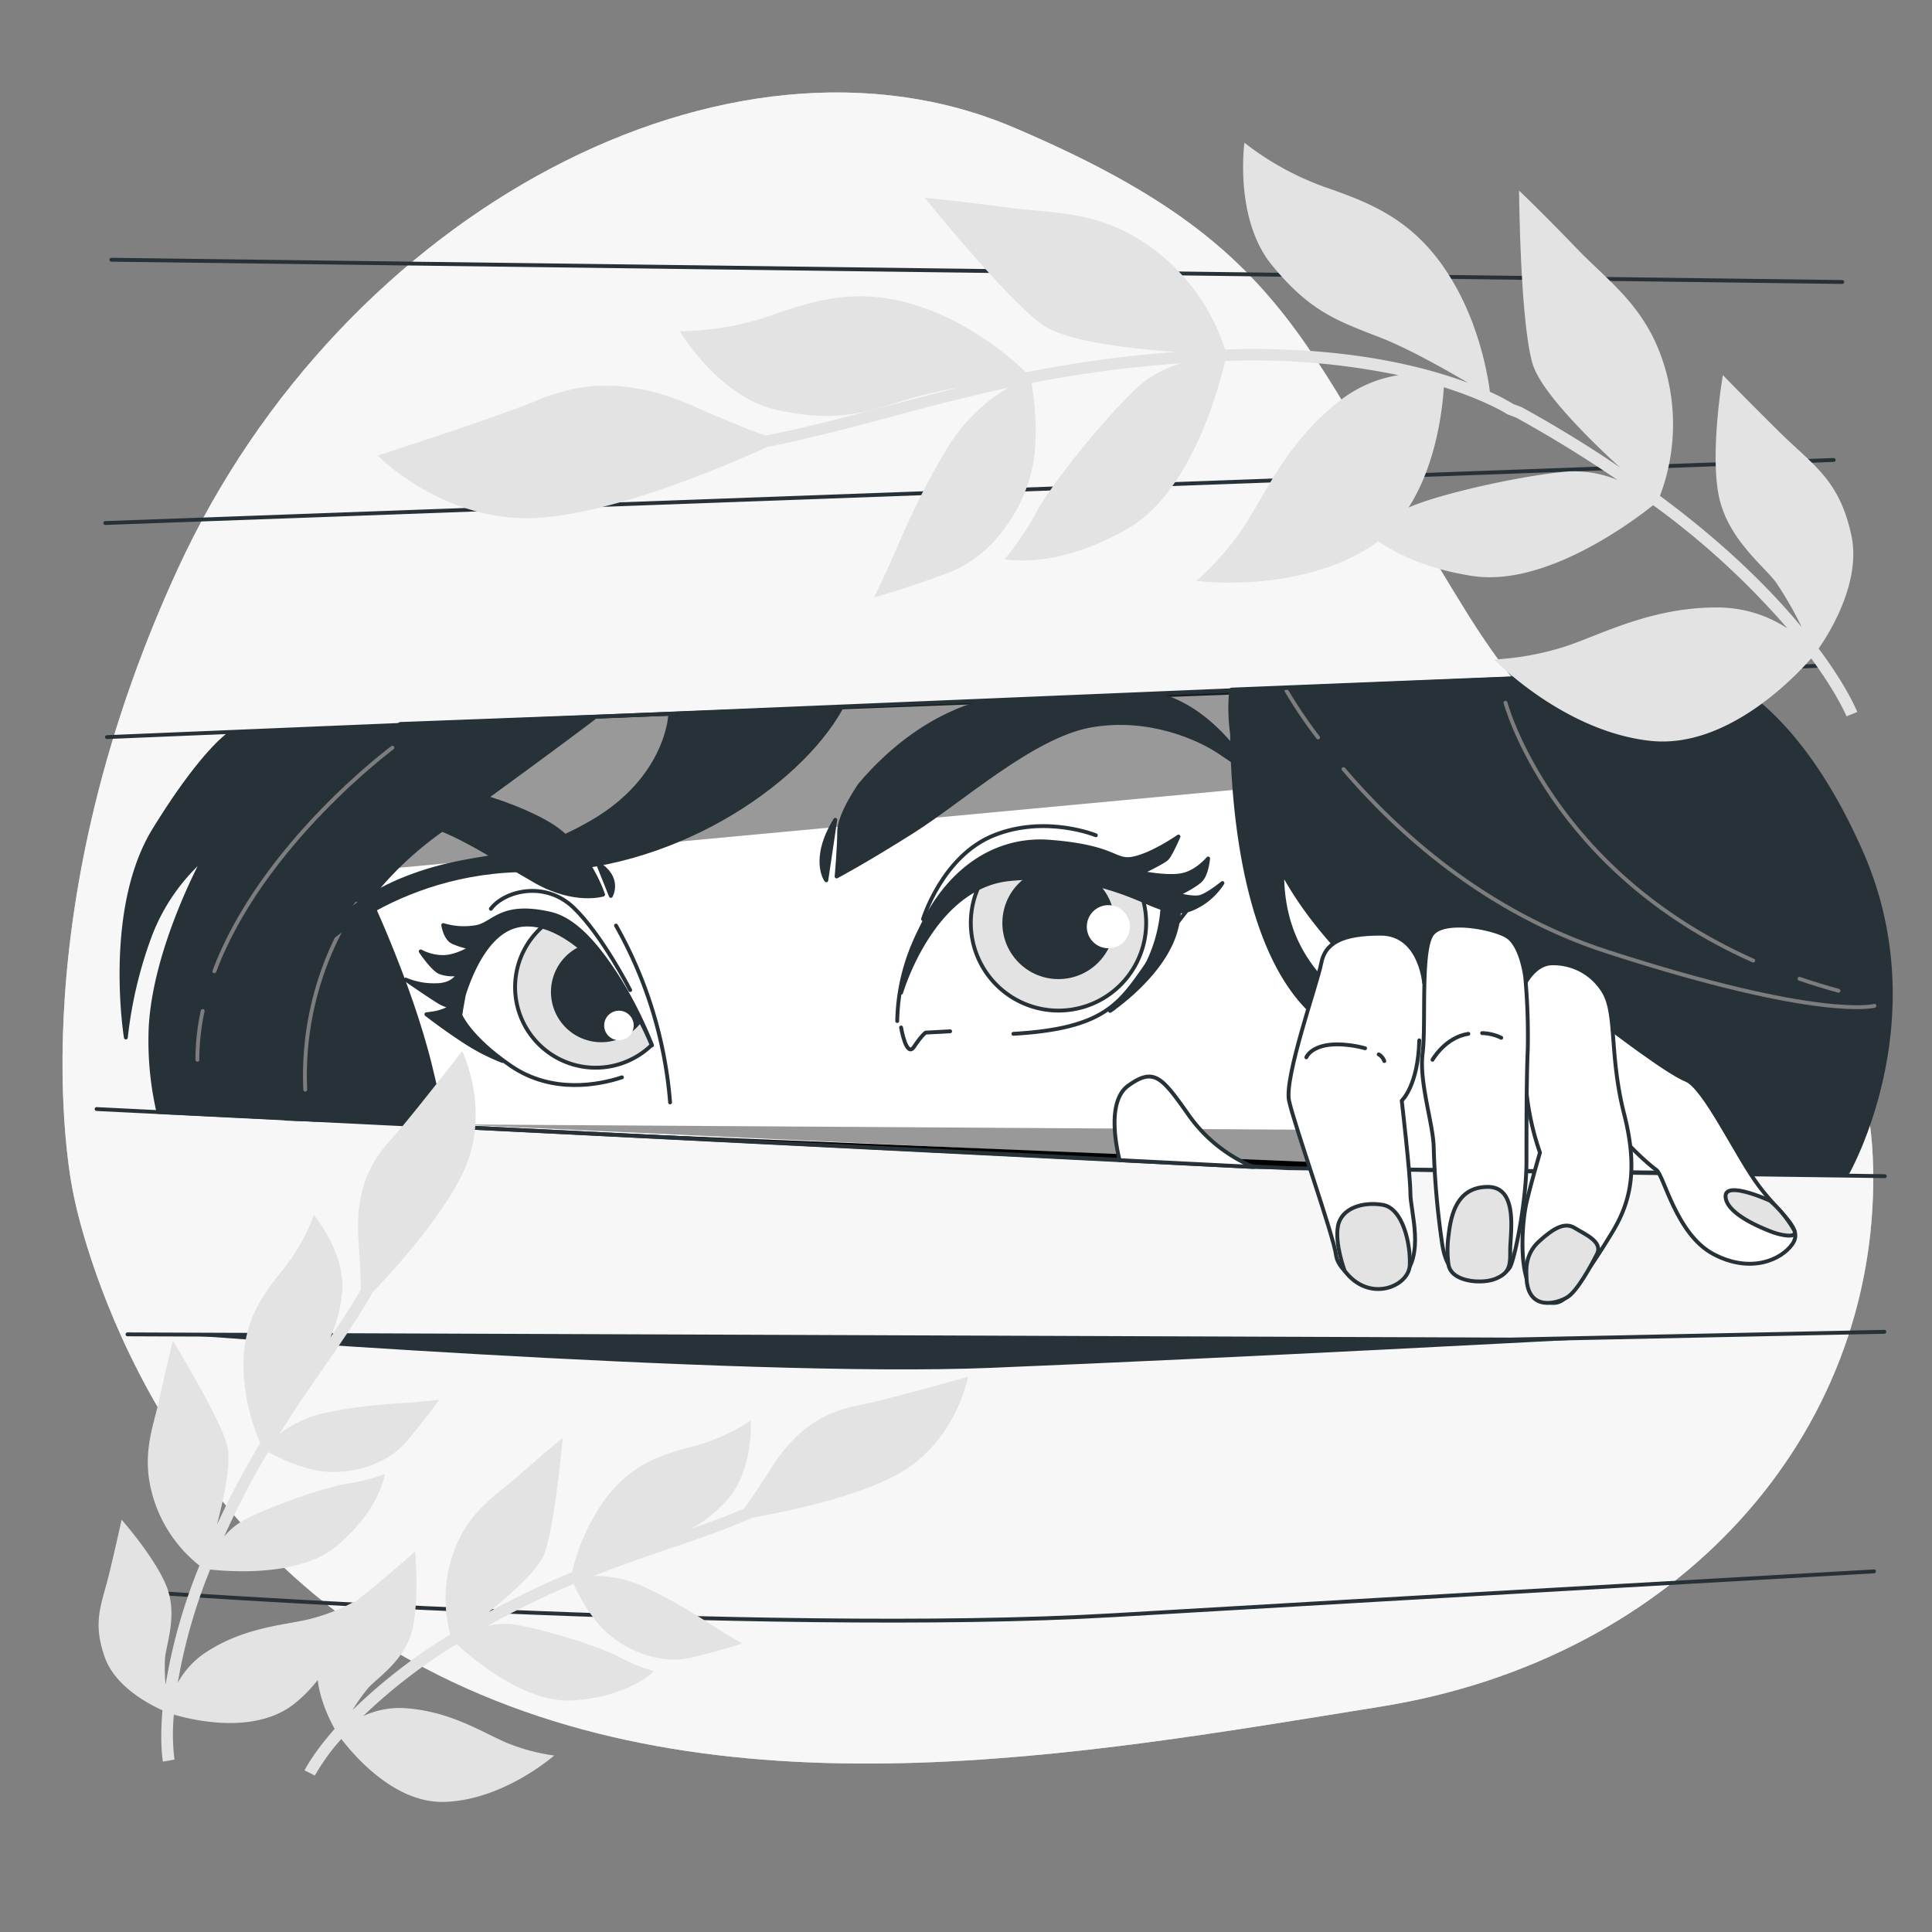 ﻿<svg class="animated" id="freepik_stories-eyes" xmlns="http://www.w3.org/2000/svg" viewBox="0 0 500 500" version="1.1"
     xmlns:xlink="http://www.w3.org/1999/xlink" xmlns:svgjs="http://svgjs.com/svgjs">
    <rect x="0" y="0" width="500" height="500" fill="#808080" stroke="none"/>
    <g id="freepik--background-simple--inject-7" style="transform-origin: 250.488px 240.168px 0px;" class="animable">
        <path d="M19,309S34,391.78,110,431.73,280.56,454,357.35,441.67s128.59-70,127.43-138.9-62.15-75.1-105-143.92S336,64.36,262.38,33,88.71,54.42,46,147.25,19,309,19,309Z"
              style="fill: #E3E3E3; transform-origin: 250.488px 240.168px 0px;" id="elzsxnmip5k9q"
              class="animable" />
        <g id="el52lcxb95t6">
            <path d="M19,309S34,391.78,110,431.73,280.56,454,357.35,441.67s128.59-70,127.43-138.9-62.15-75.1-105-143.92S336,64.36,262.38,33,88.71,54.42,46,147.25,19,309,19,309Z"
                  style="fill: rgb(255, 255, 255); opacity: 0.7; transform-origin: 250.488px 240.168px 0px;"
                  class="animable" id="elduo71ptd5ju" />
        </g>
    </g>
    <g id="freepik--Character--inject-7" style="transform-origin: 260.391px 238.625px 0px;" class="animable">
        <path d="M98.53,212.78s15.34,36.22,22.1,54.63,6.13,23.94,6.13,23.94L74,289.51s-4.3-23.32,4.29-43.58A129.23,129.23,0,0,1,98.53,212.78Z"
              style="fill: rgb(38, 50, 56); stroke: rgb(38, 50, 56); stroke-linecap: round; stroke-linejoin: round; transform-origin: 99.85px 252.066px 0px;"
              id="elwh36kmyjkwb" class="animable" />
        <path d="M111.34,275.89c1.73,7.06,2.77,12.05,3.4,15.59L324.4,302l69.92,1,44.93.5s-58.43-34.9-68.64-48-9.73-24.81-14.6-32.11S330.23,199,326.83,189.79s-3.89-10.7-3.89-10.7l-219.38,8.27s-18,12.16-9.25,42.32C94.31,229.68,106,254,111.34,275.89Z"
              style="fill: rgb(255, 255, 255); stroke: rgb(38, 50, 56); stroke-linecap: round; stroke-linejoin: round; transform-origin: 265.58px 241.295px 0px;"
              id="elf46quwv9heh" class="animable" />
        <g id="el2al1fw2688s">
            <polyline points="118 291 383.79 292.67 383.79 303.26"
                      style="opacity: 0.4; transform-origin: 250.895px 297.13px 0px;" class="animable"
                      id="elodkmyxcnsq" />
        </g>
        <path d="M159.42,239.54a110.87,110.87,0,0,1,14,45.76"
              style="fill: none; stroke: rgb(38, 50, 56); stroke-linecap: round; stroke-linejoin: round; transform-origin: 166.422px 262.42px 0px;"
              id="elhrlj44sgfuf" class="animable" />
        <g id="elsrll88p5zo">
            <polygon points="99.38 224.93 341.23 202.37 322.94 179.09 103.56 187.36 99.38 224.93"
                     style="opacity: 0.4; transform-origin: 220.305px 202.01px 0px;" class="animable"
                     id="elxcdoccqglr8" />
        </g>
        <path d="M481.77,220.79c-19-43.35-41.65-47.2-41.65-47.2l-121.41,4.88a19.27,19.27,0,0,0-.24,2.1,49,49,0,0,0,.39,9.39c.16,16.57,2.63,57,22.1,73.25a55.56,55.56,0,0,0,41.6,12.62,14.88,14.88,0,0,1,1.19,5.07c.54,12.46.54,21.68.54,21.68l93.77,1.08S500.73,264.15,481.77,220.79Zm-149.93,4.89c.71,1.25,1.45,2.52,2.24,3.82,10.64,17.48,28.21,32,42.16,41.54C357.77,266.83,331.53,255.59,331.84,225.68Z"
              style="fill: rgb(38, 50, 56); stroke: rgb(38, 50, 56); stroke-linecap: round; stroke-linejoin: round; transform-origin: 403.865px 238.625px 0px;"
              id="elpe32ac0qs0h" class="animable" />
        <path d="M347.7,199.05C361.24,214.92,384.06,236,416,246.31c55.12,17.86,69.1,14,69.1,14"
              style="fill: none; stroke: rgb(125, 125, 125); stroke-linecap: round; stroke-linejoin: round; transform-origin: 416.4px 229.855px 0px;"
              id="el38g8n4yg8tu" class="animable" />
        <path d="M332.93,178.76a121.32,121.32,0,0,0,8.19,12.1"
              style="fill: none; stroke: rgb(125, 125, 125); stroke-linecap: round; stroke-linejoin: round; transform-origin: 337.025px 184.811px 0px;"
              id="elljuxa0e6ehs" class="animable" />
        <path d="M465.71,253.31q4.85,1.66,10.09,3.1"
              style="fill: none; stroke: rgb(125, 125, 125); stroke-linecap: round; stroke-linejoin: round; transform-origin: 470.756px 254.859px 0px;"
              id="elmdp2c63m7w" class="animable" />
        <path d="M389.62,181.87s11.61,43.39,64.11,66.73"
              style="fill: none; stroke: rgb(125, 125, 125); stroke-linecap: round; stroke-linejoin: round; transform-origin: 421.676px 215.236px 0px;"
              id="elcwdc0ilax2q" class="animable" />
        <path d="M52.92,221.84s-14,25.37-14,46.74A81.36,81.36,0,0,0,41,287.77l40.63,2c-6.32-23.46,4-54.17,31.73-74.31,31.72-23,40.4-29.71,40.4-29.71l-94.15,4s-7,4.34-19.7,25-7.34,53.75-7.34,53.75a110,110,0,0,1,6-25.71A51,51,0,0,1,52.92,221.84Z"
              style="fill: rgb(38, 50, 56); stroke: rgb(38, 50, 56); stroke-linecap: round; stroke-linejoin: round; transform-origin: 92.606px 237.76px 0px;"
              id="elvb40jht3np" class="animable" />
        <path d="M92.23,233.89A80.88,80.88,0,0,0,79,282"
              style="fill: none; stroke: rgb(125, 125, 125); stroke-linecap: round; stroke-linejoin: round; transform-origin: 85.574px 257.945px 0px;"
              id="elloupbmh7mcn" class="animable" />
        <path d="M52.45,261.64a60.52,60.52,0,0,0-1.37,12.62"
              style="fill: none; stroke: rgb(125, 125, 125); stroke-linecap: round; stroke-linejoin: round; transform-origin: 51.764px 267.951px 0px;"
              id="elsr1tmdom5jp" class="animable" />
        <path d="M101.55,193.51s-33.79,25-46.07,57.85"
              style="fill: none; stroke: rgb(125, 125, 125); stroke-linecap: round; stroke-linejoin: round; transform-origin: 78.516px 222.436px 0px;"
              id="el30ds96t6gj4" class="animable" />
        <path d="M173.44,185.12s-.67,16.36-20.36,27.71-28.71,7-47.74,14.35-25,20.37-25,20.37,21-22.7,57.09-22.37,69.1-22,80.12-41.73Z"
              style="fill: rgb(38, 50, 56); stroke: rgb(38, 50, 56); stroke-linecap: round; stroke-linejoin: round; transform-origin: 148.945px 215.5px 0px;"
              id="elviwkmyx2l5b" class="animable" />
        <path d="M222.52,203.15s-5.34,7.68-5.34,12-.67,11.68-.67,11.68,7-3.67,19.69-11.68,31.05-24.71,46.08-27.38,28,3.34,33.05,6.68,8.68,6,8.68,6-8.68-16-23.37-20.37l-44.74,1.34S238.88,183.78,222.52,203.15Z"
              style="fill: rgb(38, 50, 56); stroke: rgb(38, 50, 56); stroke-linecap: round; stroke-linejoin: round; transform-origin: 270.262px 203.453px 0px;"
              id="el5m4k4ktxf15" class="animable" />
        <path d="M216.17,212.16l-2.33,15.69S209.83,222.51,216.17,212.16Z"
              style="fill: rgb(38, 50, 56); stroke: rgb(38, 50, 56); stroke-linecap: round; stroke-linejoin: round; transform-origin: 214.381px 220.006px 0px;"
              id="elw41viswfl5a" class="animable" />
        <path d="M156.08,231.52s-3.34-10.35-11.68-16.69S111,200.48,103.33,204.48s-6.67,17-6.67,17,3-7.35,10-8.35,22,9.35,32.05,15S156.08,231.52,156.08,231.52Z"
              style="fill: rgb(38, 50, 56); stroke: rgb(38, 50, 56); stroke-linecap: round; stroke-linejoin: round; transform-origin: 126.348px 217.686px 0px;"
              id="el3n31w254wct" class="animable" />
        <path d="M154.75,223.51l3.34,8.35S160.76,227.18,154.75,223.51Z"
              style="fill: rgb(38, 50, 56); stroke: rgb(38, 50, 56); stroke-linecap: round; stroke-linejoin: round; transform-origin: 156.715px 227.686px 0px;"
              id="elrpvfqbgbykm" class="animable" />
        <path d="M277.27,223.85a39.56,39.56,0,0,0-21.71,1.69A22.69,22.69,0,1,0,294.83,230C290.78,228.45,287.75,226.08,277.27,223.85Z"
              style="fill: #E3E3E3; stroke: rgb(38, 50, 56); stroke-linecap: round; stroke-linejoin: round; transform-origin: 273.938px 242.297px 0px;"
              id="el2qjxumioygs" class="animable" />
        <circle cx="273.93" cy="238.87" r="14.02"
                style="fill: rgb(38, 50, 56); stroke: rgb(38, 50, 56); stroke-linecap: round; stroke-linejoin: round; transform-origin: 273.93px 238.87px 0px;"
                id="elzorc9gvb9ia" class="animable" />
        <circle cx="286.84" cy="239.83" r="5.58"
                style="fill: rgb(255, 255, 255); transform-origin: 286.84px 239.83px 0px;" id="elyxnfol6rdl8"
                class="animable" />
        <path d="M232.2,264.24a53.71,53.71,0,0,1,11.68-32.38c15.39-19.55,34.72-11.69,41.4-8.68S304,235.53,304,235.53l3,.33s-4.1,5.1-10.35,14c-7,10-11,16.35-34.38,17.69"
              style="fill: none; stroke: rgb(38, 50, 56); stroke-linecap: round; stroke-linejoin: round; transform-origin: 269.6px 243.305px 0px;"
              id="elg5c1auryt4p" class="animable" />
        <path d="M233.2,265.91s1.34,8,3.34,5,3-3.67,3-3.67l6.35-.34"
              style="fill: none; stroke: rgb(38, 50, 56); stroke-linecap: round; stroke-linejoin: round; transform-origin: 239.545px 268.746px 0px;"
              id="el9h4l05sks7o" class="animable" />
        <path d="M310.32,232.19c-2,.34-5.68-.67-5.68-.67s5-2.33,6.35-4,1.67-5.34,1.67-5.34-3,3.67-7,4.34-10.34-.67-10.34-.67,5.67-2.67,6.67-3.67,3-5.68,3-5.68-6.68,4.67-11.69,5.68-4.34-3-21.7-4.34-33.38,12-38.39,39.06c0,0,8-27.38,28-29.38s32.05,4.67,38.06,7c.56.21,1.07.39,1.57.55A38.57,38.57,0,0,1,296,251.22c-3.57,6-6.45,8.67-7.81,9.74,3.09-2.24,13.6-10.49,16.16-20.42a22.61,22.61,0,0,0,.79-4.67c2.26,0,3.9-.82,5.89-2a17.62,17.62,0,0,0,5.34-5.34S312.32,231.86,310.32,232.19Z"
              style="fill: rgb(38, 50, 56); stroke: rgb(38, 50, 56); stroke-linecap: round; stroke-linejoin: round; transform-origin: 274.791px 238.73px 0px;"
              id="elkf8owpz3mk" class="animable" />
        <path d="M288.15,261c-.55.4-.87.61-.87.61A7.27,7.27,0,0,0,288.15,261Z"
              style="fill: rgb(38, 50, 56); stroke: rgb(38, 50, 56); stroke-linecap: round; stroke-linejoin: round; transform-origin: 287.715px 261.305px 0px;"
              id="el37f4ddcvvdr" class="animable" />
        <path d="M238.88,237.87s5-16.36,18.36-21.7,26.37,0,26.37,0"
              style="fill: none; stroke: rgb(38, 50, 56); stroke-linecap: round; stroke-linejoin: round; transform-origin: 261.244px 225.834px 0px;"
              id="elcizh4659dgq" class="animable" />
        <path d="M168.74,270.54s-6.81-18-16.54-27.24-22.38-6.81-27.73,2.92-5.35,16.53-5.35,16.53,2.43,5.84,13.14,13.14,22.86,4.86,28.7,2.92"
              style="fill: none; stroke: rgb(38, 50, 56); stroke-linecap: round; stroke-linejoin: round; transform-origin: 143.93px 259.16px 0px;"
              id="elyq5wkqam9ed" class="animable" />
        <path d="M141.45,238.94a20.85,20.85,0,1,0,27.21,31.51C159.86,249.44,147,241.5,141.45,238.94Z"
              style="fill: #E3E3E3; stroke: rgb(38, 50, 56); stroke-linecap: round; stroke-linejoin: round; transform-origin: 150.982px 257.631px 0px;"
              id="el4589av6bsdp" class="animable" />
        <path d="M150.93,245.11a12.51,12.51,0,1,0,14.76,19A62.09,62.09,0,0,0,150.93,245.11Z"
              style="fill: rgb(38, 50, 56); stroke: rgb(38, 50, 56); stroke-linecap: round; stroke-linejoin: round; transform-origin: 154.391px 257.168px 0px;"
              id="el1hq9f14d2s6" class="animable" />
        <path d="M142.47,236.49c-12.65-2.92-14.59,2.43-19,3.4a18.49,18.49,0,0,1-8.76-.48s.49,3.4,2.44,4.37a20.39,20.39,0,0,0,4.86,1.46s-3.89,2.44-7.3,2.44a12.33,12.33,0,0,1-5.83-1.46s2.92,4.37,4.86,5.35a9.48,9.48,0,0,0,4.87.48s-1,2.92-5.84,2.92a18.73,18.73,0,0,1-7.78-1.46s6.32,4.38,8.75,5.84a10.24,10.24,0,0,0,3.15,1.19,13.67,13.67,0,0,1-4.31,1.64l-2.23.32s4.45,3.49,9.85,7a53.38,53.38,0,0,0,9.84,5.08s-7.82-5.63-10.6-11.06c-.12-.25-.24-.51-.35-.76l.93-5.26c1.66-5.25,5.64-15.13,12.69-17.6,9.73-3.4,22.86,7.3,32.59,23.84C165.33,263.73,155.12,239.41,142.47,236.49Z"
              style="fill: rgb(38, 50, 56); stroke: rgb(38, 50, 56); stroke-linecap: round; stroke-linejoin: round; transform-origin: 135.145px 255.102px 0px;"
              id="el5mtb6loiux8" class="animable" />
        <path d="M163.09,256.23s-7.34-14.36-14.69-21.37-17.83-4.36-21.36.34"
              style="fill: none; stroke: rgb(38, 50, 56); stroke-linecap: round; stroke-linejoin: round; transform-origin: 145.064px 243.4px 0px;"
              id="elj1mv6b2gl2" class="animable" />
        <path d="M164,265.39a3.82,3.82,0,1,1-3.82-3.82A3.82,3.82,0,0,1,164,265.39Z"
              style="fill: rgb(255, 255, 255); transform-origin: 160.18px 265.391px 0px;" id="elqpwzcuu8ic"
              class="animable" />
        <polyline points="384.29 302.58 324.39 302.03 114.74 291.48" id="elwtypu5dm2vb"
                  style="transform-origin: 249.515px 297.03px 0px;" class="animable" />
    </g>
    <g id="freepik--Blinds--inject-7" style="transform-origin: 256.39px 243.323px 0px;" class="animable">
        <polyline points="25 287.02 333.24 302.32 487.78 304.39"
                  style="fill: none; stroke: rgb(38, 50, 56); stroke-linecap: round; stroke-linejoin: round; transform-origin: 256.39px 295.705px 0px;"
                  id="elohi3xptcmfk" class="animable" />
        <line x1="27.67" y1="190.76" x2="471.3" y2="172.28"
              style="fill: none; stroke: rgb(38, 50, 56); stroke-linecap: round; stroke-linejoin: round; transform-origin: 249.485px 181.52px 0px;"
              id="eleglm2lcyaqm" class="animable" />
        <line x1="27.25" y1="135.36" x2="474.55" y2="119.04"
              style="fill: none; stroke: rgb(38, 50, 56); stroke-linecap: round; stroke-linejoin: round; transform-origin: 250.9px 127.2px 0px;"
              id="elkvujb99g2gp" class="animable" />
        <line x1="28.83" y1="67.22" x2="476.78" y2="72.98"
              style="fill: none; stroke: rgb(38, 50, 56); stroke-linecap: round; stroke-linejoin: round; transform-origin: 252.805px 70.1px 0px;"
              id="elnr6rywid9do" class="animable" />
        <polyline points="33 345.33 391 346.67 487.67 344.67"
                  style="fill: none; stroke: rgb(38, 50, 56); stroke-linecap: round; stroke-linejoin: round; transform-origin: 260.335px 345.67px 0px;"
                  id="elmcv0z9y7a1a" class="animable" />
        <path d="M41.14,345S191,356.67,256.33,354s153.43-7.4,153.43-7.4L313,346H168.33Z"
              style="fill: rgb(38, 50, 56); transform-origin: 225.451px 349.699px 0px;" id="eln9m8ncco0s9"
              class="animable" />
        <path d="M37,412s160.67,11.33,251.33,6S485,406.67,485,406.67"
              style="fill: none; stroke: rgb(38, 50, 56); stroke-linecap: round; stroke-linejoin: round; transform-origin: 261px 413.049px 0px;"
              id="elljt8gsqs03i" class="animable" />
    </g>
    <g id="freepik--Hand--inject-7" style="transform-origin: 376.539px 288.375px 0px;" class="animable">
        <path d="M360,252s46.5,16.61,56.47,21.59,19,29.95,19,29.95l-85.8-1.05S327.84,274.71,360,252Z"
              style="fill: rgb(255, 255, 255); stroke: rgb(38, 50, 56); stroke-linecap: round; stroke-linejoin: round; transform-origin: 388.951px 277.77px 0px;"
              id="elkb22i7lgjm" class="animable" />
        <path d="M416.5,266s15,11.52,19.84,13.44,13.12,19.85,18.88,27.53,11.53,10.88,8.64,15-10.88,7.68-20.48,2.56-12.8-20.48-14.72-21.76-9.28-8-10.88-11.2S412,265.63,416.5,266Z"
              style="fill: rgb(255, 255, 255); stroke: rgb(38, 50, 56); stroke-linecap: round; stroke-linejoin: round; transform-origin: 439.553px 296.529px 0px;"
              id="elwxpwsecikac" class="animable" />
        <path d="M458.1,310.76s-11.84-5.44-11.52-1,9.28,8,11.84,9,7.37,1.92,5.76-.64A29.41,29.41,0,0,0,458.1,310.76Z"
              style="fill: #E3E3E3; stroke: rgb(38, 50, 56); stroke-linecap: round; stroke-linejoin: round; transform-origin: 455.537px 313.896px 0px;"
              id="elv72a5scw01" class="animable" />
        <path d="M324.4,302a38.67,38.67,0,0,1-16.72-13.35c-7-9.93-9-12.49-15.68-7.69-5.45,3.9-3.27,15.16-2.25,19.29Z"
              style="fill: rgb(255, 255, 255); stroke: rgb(38, 50, 56); stroke-linecap: round; stroke-linejoin: round; transform-origin: 306.424px 290.307px 0px;"
              id="el0if08kofh3sd" class="animable" />
        <path d="M394.73,254.43s2.56-5.12,7-5.12A15.15,15.15,0,0,1,415.22,257c3.2,5.76,1.28,16.32,5.12,31.37s1.28,23.36-3.2,30.72-10.24,16-13.12,17.6-7.37-.64-9-6.08-1-14.72,0-19.2,3.52-13.12,3.52-13.12a69.06,69.06,0,0,1-3.84-21.45s-3.52,0-3.52-6.08S393.77,256,394.73,254.43Z"
              style="fill: rgb(255, 255, 255); stroke: rgb(38, 50, 56); stroke-linecap: round; stroke-linejoin: round; transform-origin: 406.697px 293.25px 0px;"
              id="elg4dpn1aie" class="animable" />
        <path d="M395.05,330.6c0-1.32-.64-5.76,3.2-9.28s6.73-5.12,9.29-3.52,7.36,3.52,5.76,6.72-5.12,9.6-7.68,11.2S395.37,339.56,395.05,330.6Z"
              style="fill: #E3E3E3; stroke: rgb(38, 50, 56); stroke-linecap: round; stroke-linejoin: round; transform-origin: 404.316px 327.189px 0px;"
              id="elz1y7u96etd" class="animable" />
        <path d="M368.55,254.32s-1-12.69-11.26-12.69-14.4,2.56-15.36,7.68-9.61,29.44-8.33,35.53,11.53,34.88,12.17,40,10.88,11.52,17,5.76,2.24-17,2.24-21.76-2.24-24-2.24-24,4.22-3.76,4.54-15.6"
              style="fill: rgb(255, 255, 255); stroke: rgb(38, 50, 56); stroke-linecap: round; stroke-linejoin: round; transform-origin: 351.012px 287.252px 0px;"
              id="el6d7y4re9h88" class="animable" />
        <path d="M356.81,272.87a3.3,3.3,0,0,1,1.44,1.72"
              style="fill: none; stroke: rgb(38, 50, 56); stroke-linecap: round; stroke-linejoin: round; transform-origin: 357.529px 273.73px 0px;"
              id="el9kyhxpa35if" class="animable" />
        <path d="M338.08,273.63s1.6-4.16,10.57-3.2a28.19,28.19,0,0,1,4.63.86"
              style="fill: none; stroke: rgb(38, 50, 56); stroke-linecap: round; stroke-linejoin: round; transform-origin: 345.68px 271.957px 0px;"
              id="elppux9kv2z7" class="animable" />
        <path d="M348,328.9s-2.61-6.95-1.74-11.59,6.38-6.37,11.59-5.5,7.25,10.14,7,15.64S354.33,337.3,348,328.9Z"
              style="fill: #E3E3E3; stroke: rgb(38, 50, 56); stroke-linecap: round; stroke-linejoin: round; transform-origin: 355.477px 322.598px 0px;"
              id="elxtph89p1bo" class="animable" />
        <path d="M394.73,252.83s-1-8.32-4.8-10.56-16-4.48-19.2-.64-1.6,23.36-2.56,31,2.88,18.57,2.88,24.65a212.75,212.75,0,0,0,2.24,25c1,5.76,3.2,8,7.36,8.64s9-.64,10.24-3.2,4.16-17,4.16-27.2,0-21.19.34-29.2A168.94,168.94,0,0,0,394.73,252.83Z"
              style="fill: rgb(255, 255, 255); stroke: rgb(38, 50, 56); stroke-linecap: round; stroke-linejoin: round; transform-origin: 381.719px 285.316px 0px;"
              id="els41woro1ijc" class="animable" />
        <path d="M383.58,267.37a12.1,12.1,0,0,1,4.94,1.21"
              style="fill: none; stroke: rgb(38, 50, 56); stroke-linecap: round; stroke-linejoin: round; transform-origin: 386.049px 267.975px 0px;"
              id="elh6vp3c7110c" class="animable" />
        <path d="M370.73,274.27s3.27-5.8,9.28-6.72"
              style="fill: none; stroke: rgb(38, 50, 56); stroke-linecap: round; stroke-linejoin: round; transform-origin: 375.371px 270.91px 0px;"
              id="elwl6xx6ut65d" class="animable" />
        <path d="M374.9,327.45a27.49,27.49,0,0,1,0-7.82c.58-4.93,2-12.46,10.14-12.46s5.74,12.48,5.8,16.52-.29,5.79-3.77,7.24S375.77,331.8,374.9,327.45Z"
              style="fill: #E3E3E3; stroke: rgb(38, 50, 56); stroke-linecap: round; stroke-linejoin: round; transform-origin: 382.873px 319.406px 0px;"
              id="el704eyjlidhp" class="animable" />
    </g>
    <g id="freepik--Leaves--inject-7" style="transform-origin: 253.088px 251.637px 0px;" class="animable">
        <path d="M480.66,184.26c-.21-.52-2.76-6.74-10-16.41,2.87-4.13,11.06-17.26,8.47-29.3-3.14-14.52-9.78-18-18.88-27s-14.37-14.48-14.37-14.48-3.17,18.37-1.27,30.13,11.53,18.89,15,23.49a92.65,92.65,0,0,1,6.68,11.63c-7.82-9.49-19.55-21.31-36.69-34a52.3,52.3,0,0,0,2-30.46c-4.25-17.65-14.46-24.13-23.46-33.48s-15-15.06-15-15.06.23,33.36,3.45,44.69c2,7,13.77,18.8,22.58,26.9-8.29-5.63-16.67-10.76-25.4-15.56l-2.18-.81a48.3,48.3,0,0,0-6-3.13c-.51-4-2.71-17.58-10.38-29.86C366.16,57,355,52.62,342.9,48.42a74.54,74.54,0,0,1-20.84-11.48s-2.73,19.69,7.12,31.69S346,83,357.2,87.35c7.1,2.76,16.68,8.15,22.75,11.73-11.76-4.4-32.45-9.63-62.91-8.65a52.32,52.32,0,0,0-17.38-25.09c-14.3-11.18-26.33-9.92-39.19-11.66s-21.12-2.47-21.12-2.47,20.91,26,30.48,32.87c5.88,4.23,22.47,6.17,34.41,7a320.48,320.48,0,0,0-38.71,5.27c-3.26-3.13-13.19-12-26.39-16.64-16.22-5.78-27.71-2.23-39.76,2a74.47,74.47,0,0,1-23.46,4s10.09,17.13,25.27,20.41,22.1.8,33.59-2.75a120.5,120.5,0,0,1,13.44-3.09c-6.81,1.66-13.24,3.39-19.45,5-10.42,2.79-20.26,5.43-30.25,7.36l-.36.07c-3.34-1.15-9.1-3.35-18.71-7.6-19-8.38-31.49-5.24-41.11-1.22s-40.58,14-40.58,14,17.63,18.16,42.7,16.05c20.28-1.71,48.29-13.77,58.23-18.31l.4-.07c10.09-2,20-4.6,30.46-7.41,9.7-2.6,20-5.35,31.33-7.78a45.5,45.5,0,0,0-15.51,15.24c-8.18,13.46-12.18,23.92-15.23,30.63s-4,8.38-4,8.38,8.64-2.35,19.47-6.46,18.7-15.35,21.33-26.08c2.08-8.5.71-19,0-22.95A317.62,317.62,0,0,1,305.75,94a29.62,29.62,0,0,0-11.22,6.09c-8.13,7.58-21.71,24.14-26.24,32.32A69.41,69.41,0,0,1,260,144.68s13,3,31.86-7.88c16.44-9.42,23.6-36.46,25.19-43.36a183.93,183.93,0,0,1,44.86,3.65A33.13,33.13,0,0,0,346.36,104c-13.53,10.68-19.13,24.32-24.52,32.43a74.58,74.58,0,0,1-12.19,13.89s25.72,3.47,44.9-8.73c.74-.47,1.44-1,2.13-1.52,4.65,3.2,12.52,7.19,24.46,9,18.74,2.83,41.16-13.91,46.69-18.33a205.67,205.67,0,0,1,34.76,31.89,33,33,0,0,0-18.36-5.42c-17.23,0-30.09,7.17-39.36,10.17a74.08,74.08,0,0,1-18.18,3.3s18,18.71,40.6,21.07c19.62,2,37.16-16.46,41.44-21.36,6.72,9.13,9.1,14.88,9.15,15ZM406,122c-11.08.89-32,5.42-40.64,9l-.8.32c7.12-11.12,8.74-25.31,9.11-31.1,10.91,3.44,16.33,6.91,16.45,7l2.33.89c9,5,17.58,10.25,26.12,16.09A29.62,29.62,0,0,0,406,122Z"
              style="fill: #E3E3E3; transform-origin: 289.211px 114.422px 0px;" id="ell2qks1o18ji"
              class="animable" />
        <path d="M222.3,363.69c-6.92,1.36-15.14,4.31-22.66,16.18-3.34,5.26-5.6,8.53-7.08,10.54-.33.15-.67.3-1,.43-4.13,1.75-8.35,3.29-12.69,4.81a36.41,36.41,0,0,0,8.9-7c7.3-7.57,6.53-21,6.53-21a50.44,50.44,0,0,1-14.69,6.61c-8.36,2.18-16.16,4.51-23.11,13.87a52.8,52.8,0,0,0-8.44,18.73,216.62,216.62,0,0,0-21.56,10.34c6-4.83,12.85-11,14.36-15.07,2.8-7.48,4.77-30,4.77-30s-4.37,3.52-10.95,9.35-13.83,9.64-17.66,21.32a35.51,35.51,0,0,0-.46,20.18,143.22,143.22,0,0,0-25.33,19.58,50.13,50.13,0,0,1,4-5.64c2.63-2.91,9.51-7.2,11.43-15s.79-20.41.79-20.41-3.86,3.43-10.49,9S85.65,418,82.74,427.62c-2.29,7.62,2,16.45,3.87,19.8-5.51,6.25-7.63,10.41-7.8,10.76l2.69,1.32a53.24,53.24,0,0,1,6.84-9.45c3.06,4,13.61,16.58,26.52,16.28,15.38-.36,28.55-12,28.55-12a50.56,50.56,0,0,1-12.09-3.22c-6.09-2.53-14.38-8.1-26-9a22.37,22.37,0,0,0-11.32,2,140.46,140.46,0,0,1,24.2-18.62c4,3.73,17.76,15.44,30.15,14.57,14.71-1,20.89-7.57,20.89-7.57A46.79,46.79,0,0,1,160,428.7c-5.63-2.89-19.51-7.09-26.94-8.29a18.09,18.09,0,0,0-6.8.34,215.23,215.23,0,0,1,22.16-10.82c1.27,2.74,4.34,8.67,8.47,12.45,5.52,5,14.18,8.41,21.82,6.64s13.39-3.7,13.39-3.7-1.17-.57-5.42-3.2-10.43-7-20.11-11.5a30.53,30.53,0,0,0-13-2.76c6.82-2.69,13.22-4.87,19.28-6.93,7-2.37,13.53-4.61,19.95-7.32.67-.29,1.36-.58,2.05-.89,8.51-1.48,26.58-5.16,37.68-11.31,14.89-8.25,18-25.11,18-25.11S229.23,362.33,222.3,363.69Z"
              style="fill: #E3E3E3; transform-origin: 164.67px 411.316px 0px;" id="el0okkzty2q4tj"
              class="animable" />
        <path d="M95.39,336.3l1.12-1.93c6-6.25,18.31-19.95,23.57-31.49,7.08-15.49-.47-30.88-.47-30.88s-13.46,17.45-18.22,22.66-9.61,12.46-8.61,26.48c.45,6.21.57,10.18.58,12.68l-.55.95c-2.28,3.85-4.76,7.6-7.35,11.41a36.17,36.17,0,0,0,3-11c1.38-10.42-7.23-20.76-7.23-20.76a50.52,50.52,0,0,1-7.87,14C67.89,335.22,63,341.73,63,353.39a52.89,52.89,0,0,0,4.35,20.08,215.1,215.1,0,0,0-11.2,21.13c1.94-7.44,3.79-16.51,2.6-20.67-2.2-7.67-14-26.93-14-26.93s-1.42,5.43-3.25,14S36.1,377,40,388.66a35.45,35.45,0,0,0,11.62,16.51A142.83,142.83,0,0,0,42.85,436a49.28,49.28,0,0,1-.14-6.91c.38-3.9,3.37-11.44.25-18.89S31.47,393.3,31.47,393.3s-1.07,5-3.09,13.46S23.77,419.55,27.16,429c2.69,7.5,11.37,12.05,14.88,13.62-.71,8.31.05,12.91.12,13.29l3-.53A52.46,52.46,0,0,1,45,443.74c4.88,1.43,20.8,5.23,31-2.68,12.16-9.43,15.82-26.62,15.82-26.62A50.63,50.63,0,0,1,80.19,419c-6.41,1.58-16.38,2-26.28,8.22a22.37,22.37,0,0,0-7.9,8.27,140.15,140.15,0,0,1,8.38-29.3c5.46.6,23.45,1.86,32.9-6.2,11.22-9.58,12.3-18.51,12.3-18.51a47.32,47.32,0,0,1-9.7,2.48c-6.24,1-19.9,5.89-26.59,9.34A18.51,18.51,0,0,0,58,397.66a214.64,214.64,0,0,1,11.39-21.87c2.65,1.44,8.64,4.39,14.22,5,7.43.78,16.39-1.66,21.49-7.63s8.57-10.93,8.57-10.93-1.28.24-6.26.65-12.56.57-23,2.7a30.47,30.47,0,0,0-12.12,5.53c3.89-6.21,7.73-11.77,11.38-17C87.88,348,91.83,342.3,95.39,336.3Z"
              style="fill: #E3E3E3; transform-origin: 74.312px 363.955px 0px;" id="eludb1y5fij4d"
              class="animable" />
    </g>
    <defs>
        <filter id="active" height="200%">
            <feMorphology in="SourceAlpha" result="DILATED" operator="dilate" radius="2" />
            <feFlood flood-color="#32DFEC" flood-opacity="1" result="PINK" />
            <feComposite in="PINK" in2="DILATED" operator="in" result="OUTLINE" />
            <feMerge>
                <feMergeNode in="OUTLINE" />
                <feMergeNode in="SourceGraphic" />
            </feMerge>
        </filter>
        <filter id="hover" height="200%">
            <feMorphology in="SourceAlpha" result="DILATED" operator="dilate" radius="2" />
            <feFlood flood-color="#ff0000" flood-opacity="0.5" result="PINK" />
            <feComposite in="PINK" in2="DILATED" operator="in" result="OUTLINE" />
            <feMerge>
                <feMergeNode in="OUTLINE" />
                <feMergeNode in="SourceGraphic" />
            </feMerge>
            <feColorMatrix type="matrix"
                           values="0   0   0   0   0                0   1   0   0   0                0   0   0   0   0                0   0   0   1   0 " />
        </filter>
    </defs>
</svg>